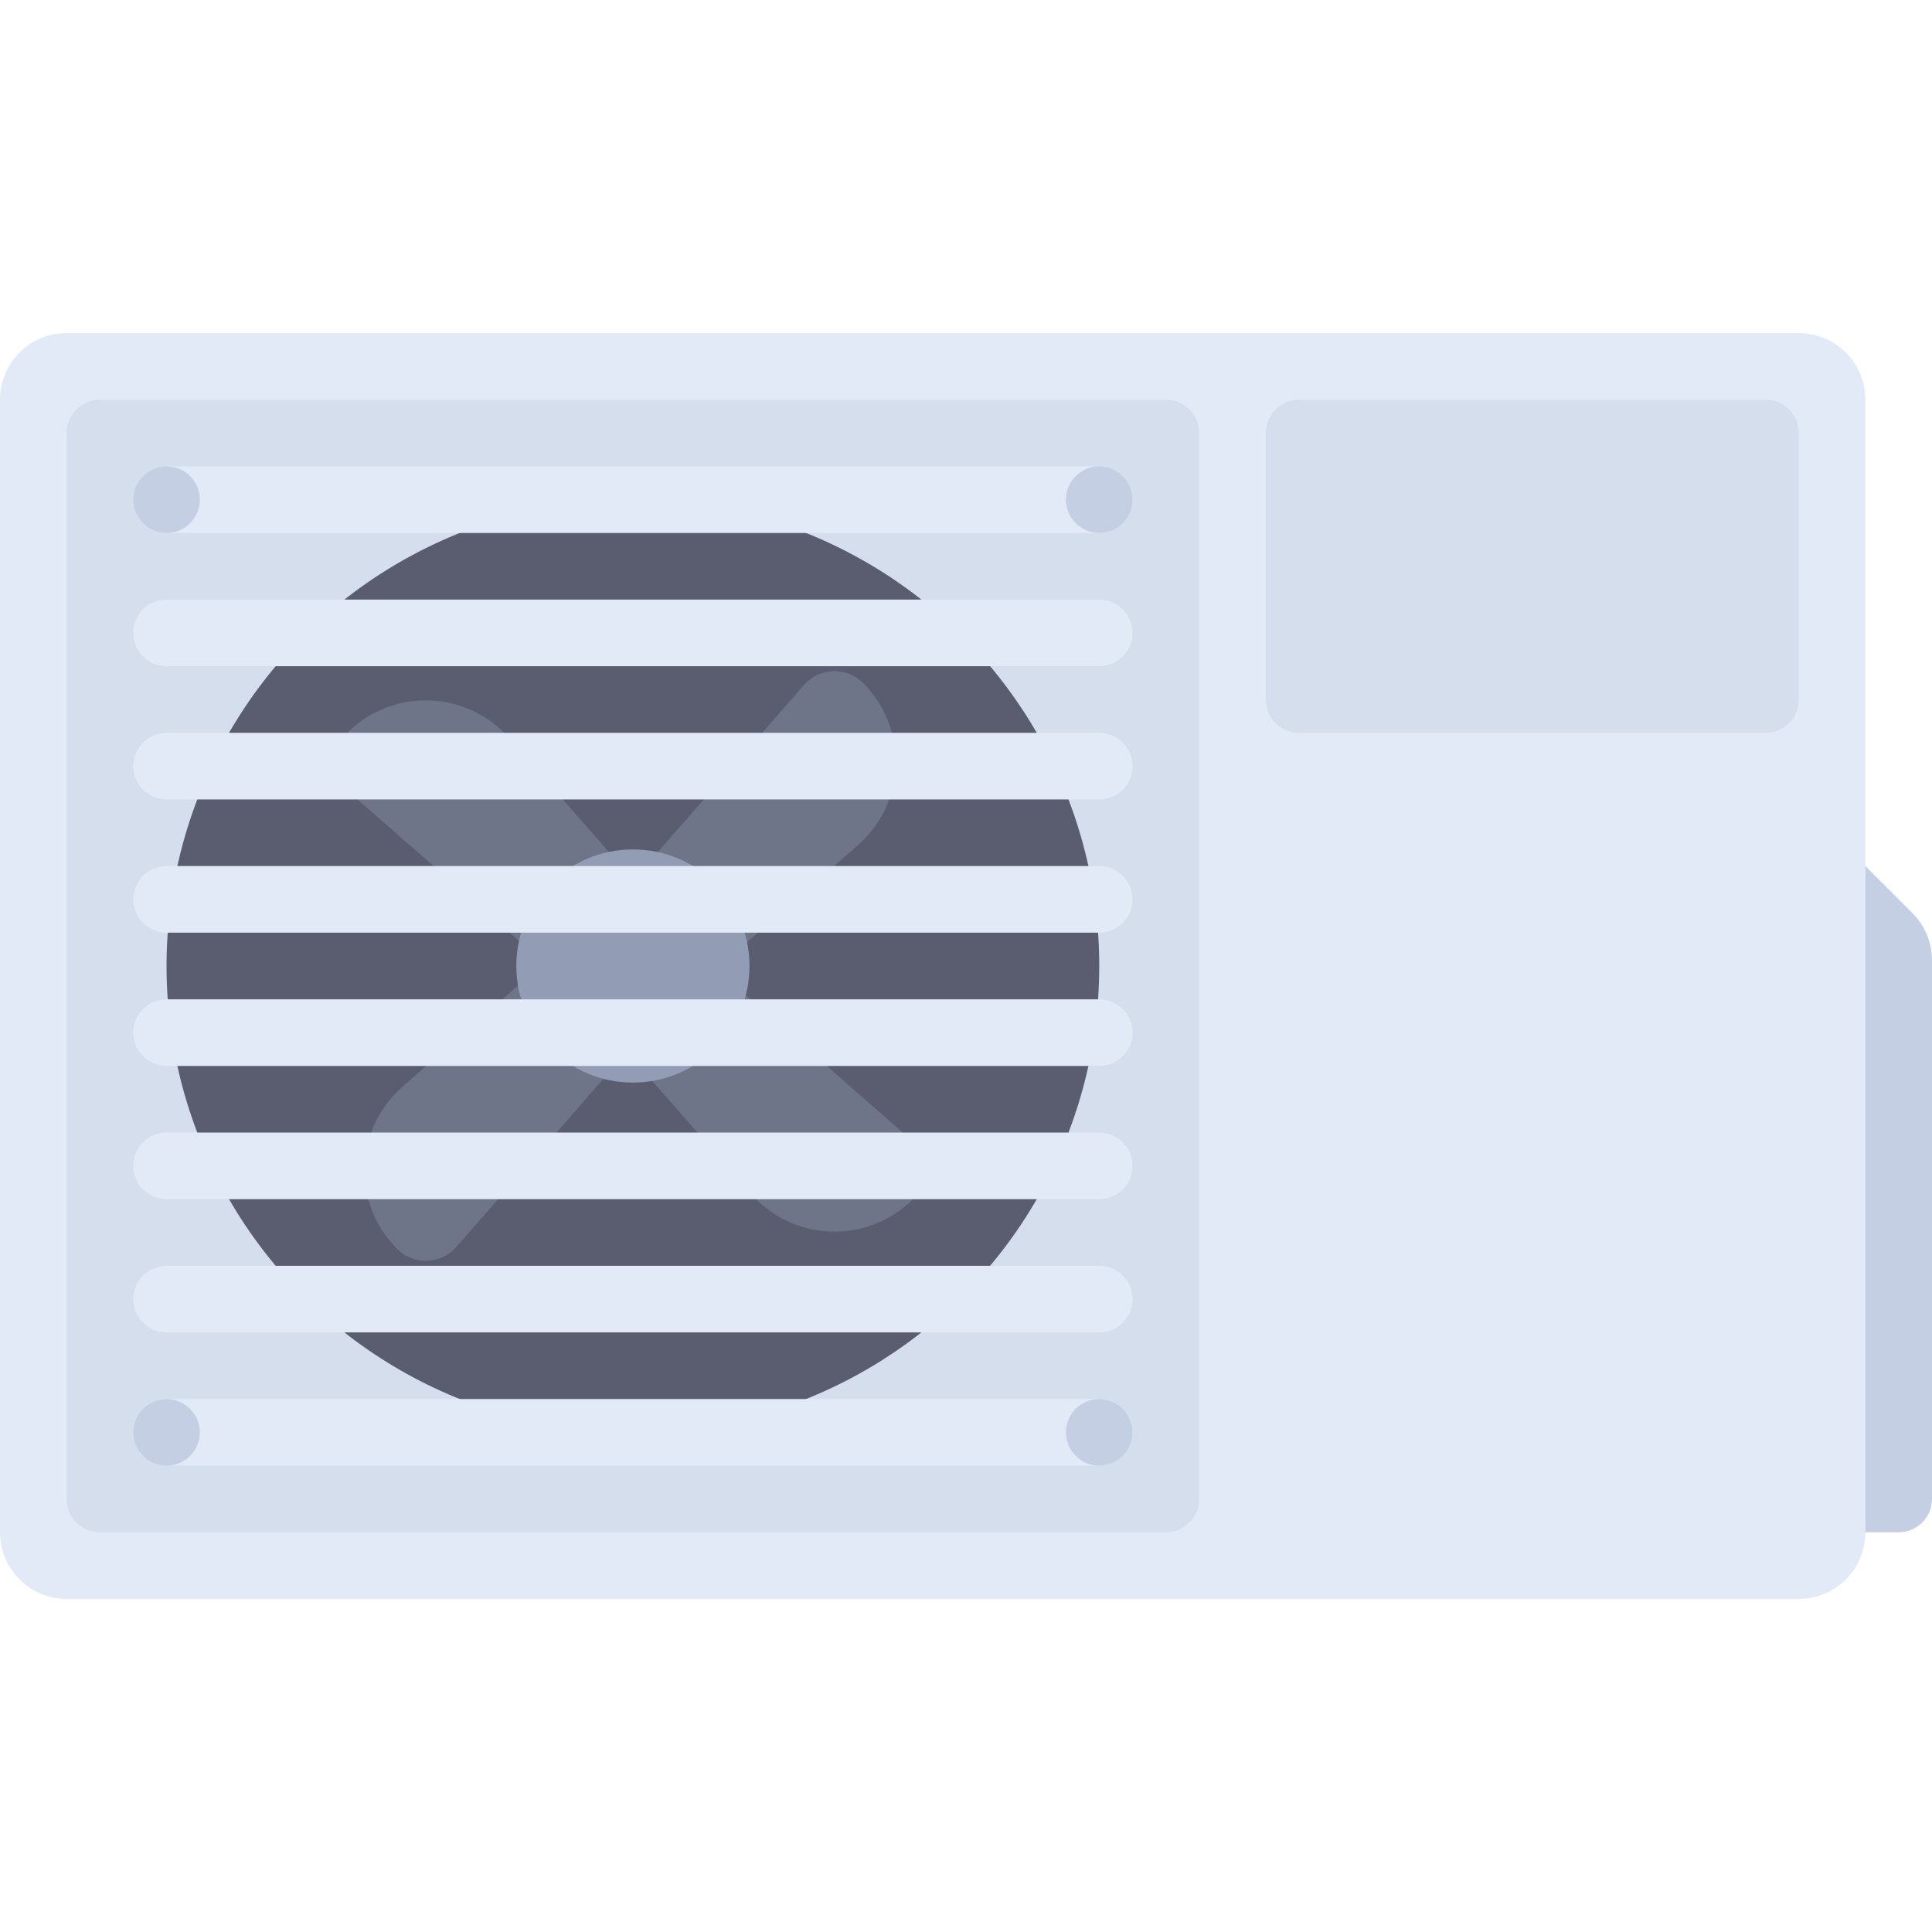 <?xml version="1.0" encoding="iso-8859-1"?>
<!-- Generator: Adobe Illustrator 19.0.0, SVG Export Plug-In . SVG Version: 6.00 Build 0)  -->
<svg version="1.1" id="Layer_1" xmlns="http://www.w3.org/2000/svg" xmlns:xlink="http://www.w3.org/1999/xlink" x="0px" y="0px"
	 viewBox="0 0 512 512" style="enable-background:new 0 0 512 512;" xml:space="preserve">
<path style="fill:#C4CFE3;" d="M503.172,406.069H476.69V211.862l30.14,30.14c3.311,3.311,5.171,7.801,5.171,12.484v142.755
	C512,402.116,508.047,406.069,503.172,406.069z"/>
<path style="fill:#E1EAF6;" d="M476.69,423.724H17.655C7.904,423.724,0,415.82,0,406.069V105.931
	c0-9.751,7.904-17.655,17.655-17.655H476.69c9.751,0,17.655,7.904,17.655,17.655v300.138
	C494.345,415.82,486.441,423.724,476.69,423.724z"/>
<path style="fill:#D4DEED;" d="M308.966,406.069H26.483c-4.875,0-8.828-3.953-8.828-8.828V114.759c0-4.875,3.953-8.828,8.828-8.828
	h282.483c4.875,0,8.828,3.953,8.828,8.828v282.483C317.793,402.116,313.841,406.069,308.966,406.069z"/>
<circle style="fill:#5A5D6F;" cx="167.724" cy="256" r="123.586"/>
<g>
	<path style="fill:#6F7588;" d="M190.238,256.455L227.329,224c12.814-11.212,13.471-30.925,1.431-42.966l-0.018-0.018
		c-4.394-4.394-11.588-4.154-15.681,0.522l-45.613,52.128L190.238,256.455z"/>
	<path style="fill:#6F7588;" d="M143.75,255.545L106.658,288c-12.814,11.212-13.471,30.925-1.43,42.966l0.018,0.018
		c4.394,4.394,11.588,4.155,15.681-0.522l45.612-52.128L143.75,255.545z"/>
	<path style="fill:#6F7588;" d="M241.455,302.067l-52.128-45.612l-22.788,22.788l32.456,37.091
		c11.212,12.814,30.925,13.471,42.966,1.431l0.018-0.019C246.371,313.354,246.132,306.159,241.455,302.067z"/>
	<path style="fill:#6F7588;" d="M167.448,232.757l-32.456-37.091c-11.212-12.814-30.925-13.471-42.966-1.431l-0.018,0.019
		c-4.394,4.394-4.154,11.588,0.522,15.68l52.128,45.612L167.448,232.757z"/>
</g>
<circle style="fill:#929CB4;" cx="167.724" cy="256" r="30.897"/>
<g>
	<path style="fill:#E1EAF6;" d="M291.31,141.241H44.138c-4.875,0-8.828-3.953-8.828-8.828l0,0c0-4.875,3.953-8.828,8.828-8.828
		H291.31c4.875,0,8.828,3.953,8.828,8.828l0,0C300.138,137.289,296.185,141.241,291.31,141.241z"/>
	<path style="fill:#E1EAF6;" d="M291.31,176.552H44.138c-4.875,0-8.828-3.953-8.828-8.828l0,0c0-4.875,3.953-8.828,8.828-8.828
		H291.31c4.875,0,8.828,3.953,8.828,8.828l0,0C300.138,172.599,296.185,176.552,291.31,176.552z"/>
	<path style="fill:#E1EAF6;" d="M291.31,211.862H44.138c-4.875,0-8.828-3.953-8.828-8.828l0,0c0-4.875,3.953-8.828,8.828-8.828
		H291.31c4.875,0,8.828,3.953,8.828,8.828l0,0C300.138,207.91,296.185,211.862,291.31,211.862z"/>
	<path style="fill:#E1EAF6;" d="M291.31,247.172H44.138c-4.875,0-8.828-3.953-8.828-8.828l0,0c0-4.875,3.953-8.828,8.828-8.828
		H291.31c4.875,0,8.828,3.953,8.828,8.828l0,0C300.138,243.22,296.185,247.172,291.31,247.172z"/>
	<path style="fill:#E1EAF6;" d="M291.31,282.483H44.138c-4.875,0-8.828-3.953-8.828-8.828l0,0c0-4.875,3.953-8.828,8.828-8.828
		H291.31c4.875,0,8.828,3.953,8.828,8.828l0,0C300.138,278.53,296.185,282.483,291.31,282.483z"/>
	<path style="fill:#E1EAF6;" d="M291.31,317.793H44.138c-4.875,0-8.828-3.953-8.828-8.828l0,0c0-4.875,3.953-8.828,8.828-8.828
		H291.31c4.875,0,8.828,3.953,8.828,8.828l0,0C300.138,313.841,296.185,317.793,291.31,317.793z"/>
	<path style="fill:#E1EAF6;" d="M291.31,353.103H44.138c-4.875,0-8.828-3.953-8.828-8.828l0,0c0-4.875,3.953-8.828,8.828-8.828
		H291.31c4.875,0,8.828,3.953,8.828,8.828l0,0C300.138,349.151,296.185,353.103,291.31,353.103z"/>
	<path style="fill:#E1EAF6;" d="M291.31,388.414H44.138c-4.875,0-8.828-3.953-8.828-8.828l0,0c0-4.875,3.953-8.828,8.828-8.828
		H291.31c4.875,0,8.828,3.953,8.828,8.828l0,0C300.138,384.461,296.185,388.414,291.31,388.414z"/>
</g>
<g>
	<path style="fill:#C4CFE3;" d="M44.138,141.241L44.138,141.241c-4.855,0-8.828-3.972-8.828-8.828l0,0
		c0-4.855,3.972-8.828,8.828-8.828l0,0c4.855,0,8.828,3.972,8.828,8.828l0,0C52.966,137.269,48.993,141.241,44.138,141.241z"/>
	<path style="fill:#C4CFE3;" d="M291.31,141.241L291.31,141.241c-4.855,0-8.828-3.972-8.828-8.828l0,0
		c0-4.855,3.972-8.828,8.828-8.828l0,0c4.855,0,8.828,3.972,8.828,8.828l0,0C300.138,137.269,296.165,141.241,291.31,141.241z"/>
	<path style="fill:#C4CFE3;" d="M44.138,388.414L44.138,388.414c-4.855,0-8.828-3.972-8.828-8.828l0,0
		c0-4.855,3.972-8.828,8.828-8.828l0,0c4.855,0,8.828,3.972,8.828,8.828l0,0C52.966,384.441,48.993,388.414,44.138,388.414z"/>
	<path style="fill:#C4CFE3;" d="M291.31,388.414L291.31,388.414c-4.855,0-8.828-3.972-8.828-8.828l0,0
		c0-4.855,3.972-8.828,8.828-8.828l0,0c4.855,0,8.828,3.972,8.828,8.828l0,0C300.138,384.441,296.165,388.414,291.31,388.414z"/>
</g>
<path style="fill:#D4DEED;" d="M467.862,194.207H344.276c-4.875,0-8.828-3.953-8.828-8.828v-70.621c0-4.875,3.953-8.828,8.828-8.828
	h123.586c4.875,0,8.828,3.953,8.828,8.828v70.621C476.69,190.254,472.737,194.207,467.862,194.207z"/>
<g>
</g>
<g>
</g>
<g>
</g>
<g>
</g>
<g>
</g>
<g>
</g>
<g>
</g>
<g>
</g>
<g>
</g>
<g>
</g>
<g>
</g>
<g>
</g>
<g>
</g>
<g>
</g>
<g>
</g>
</svg>

